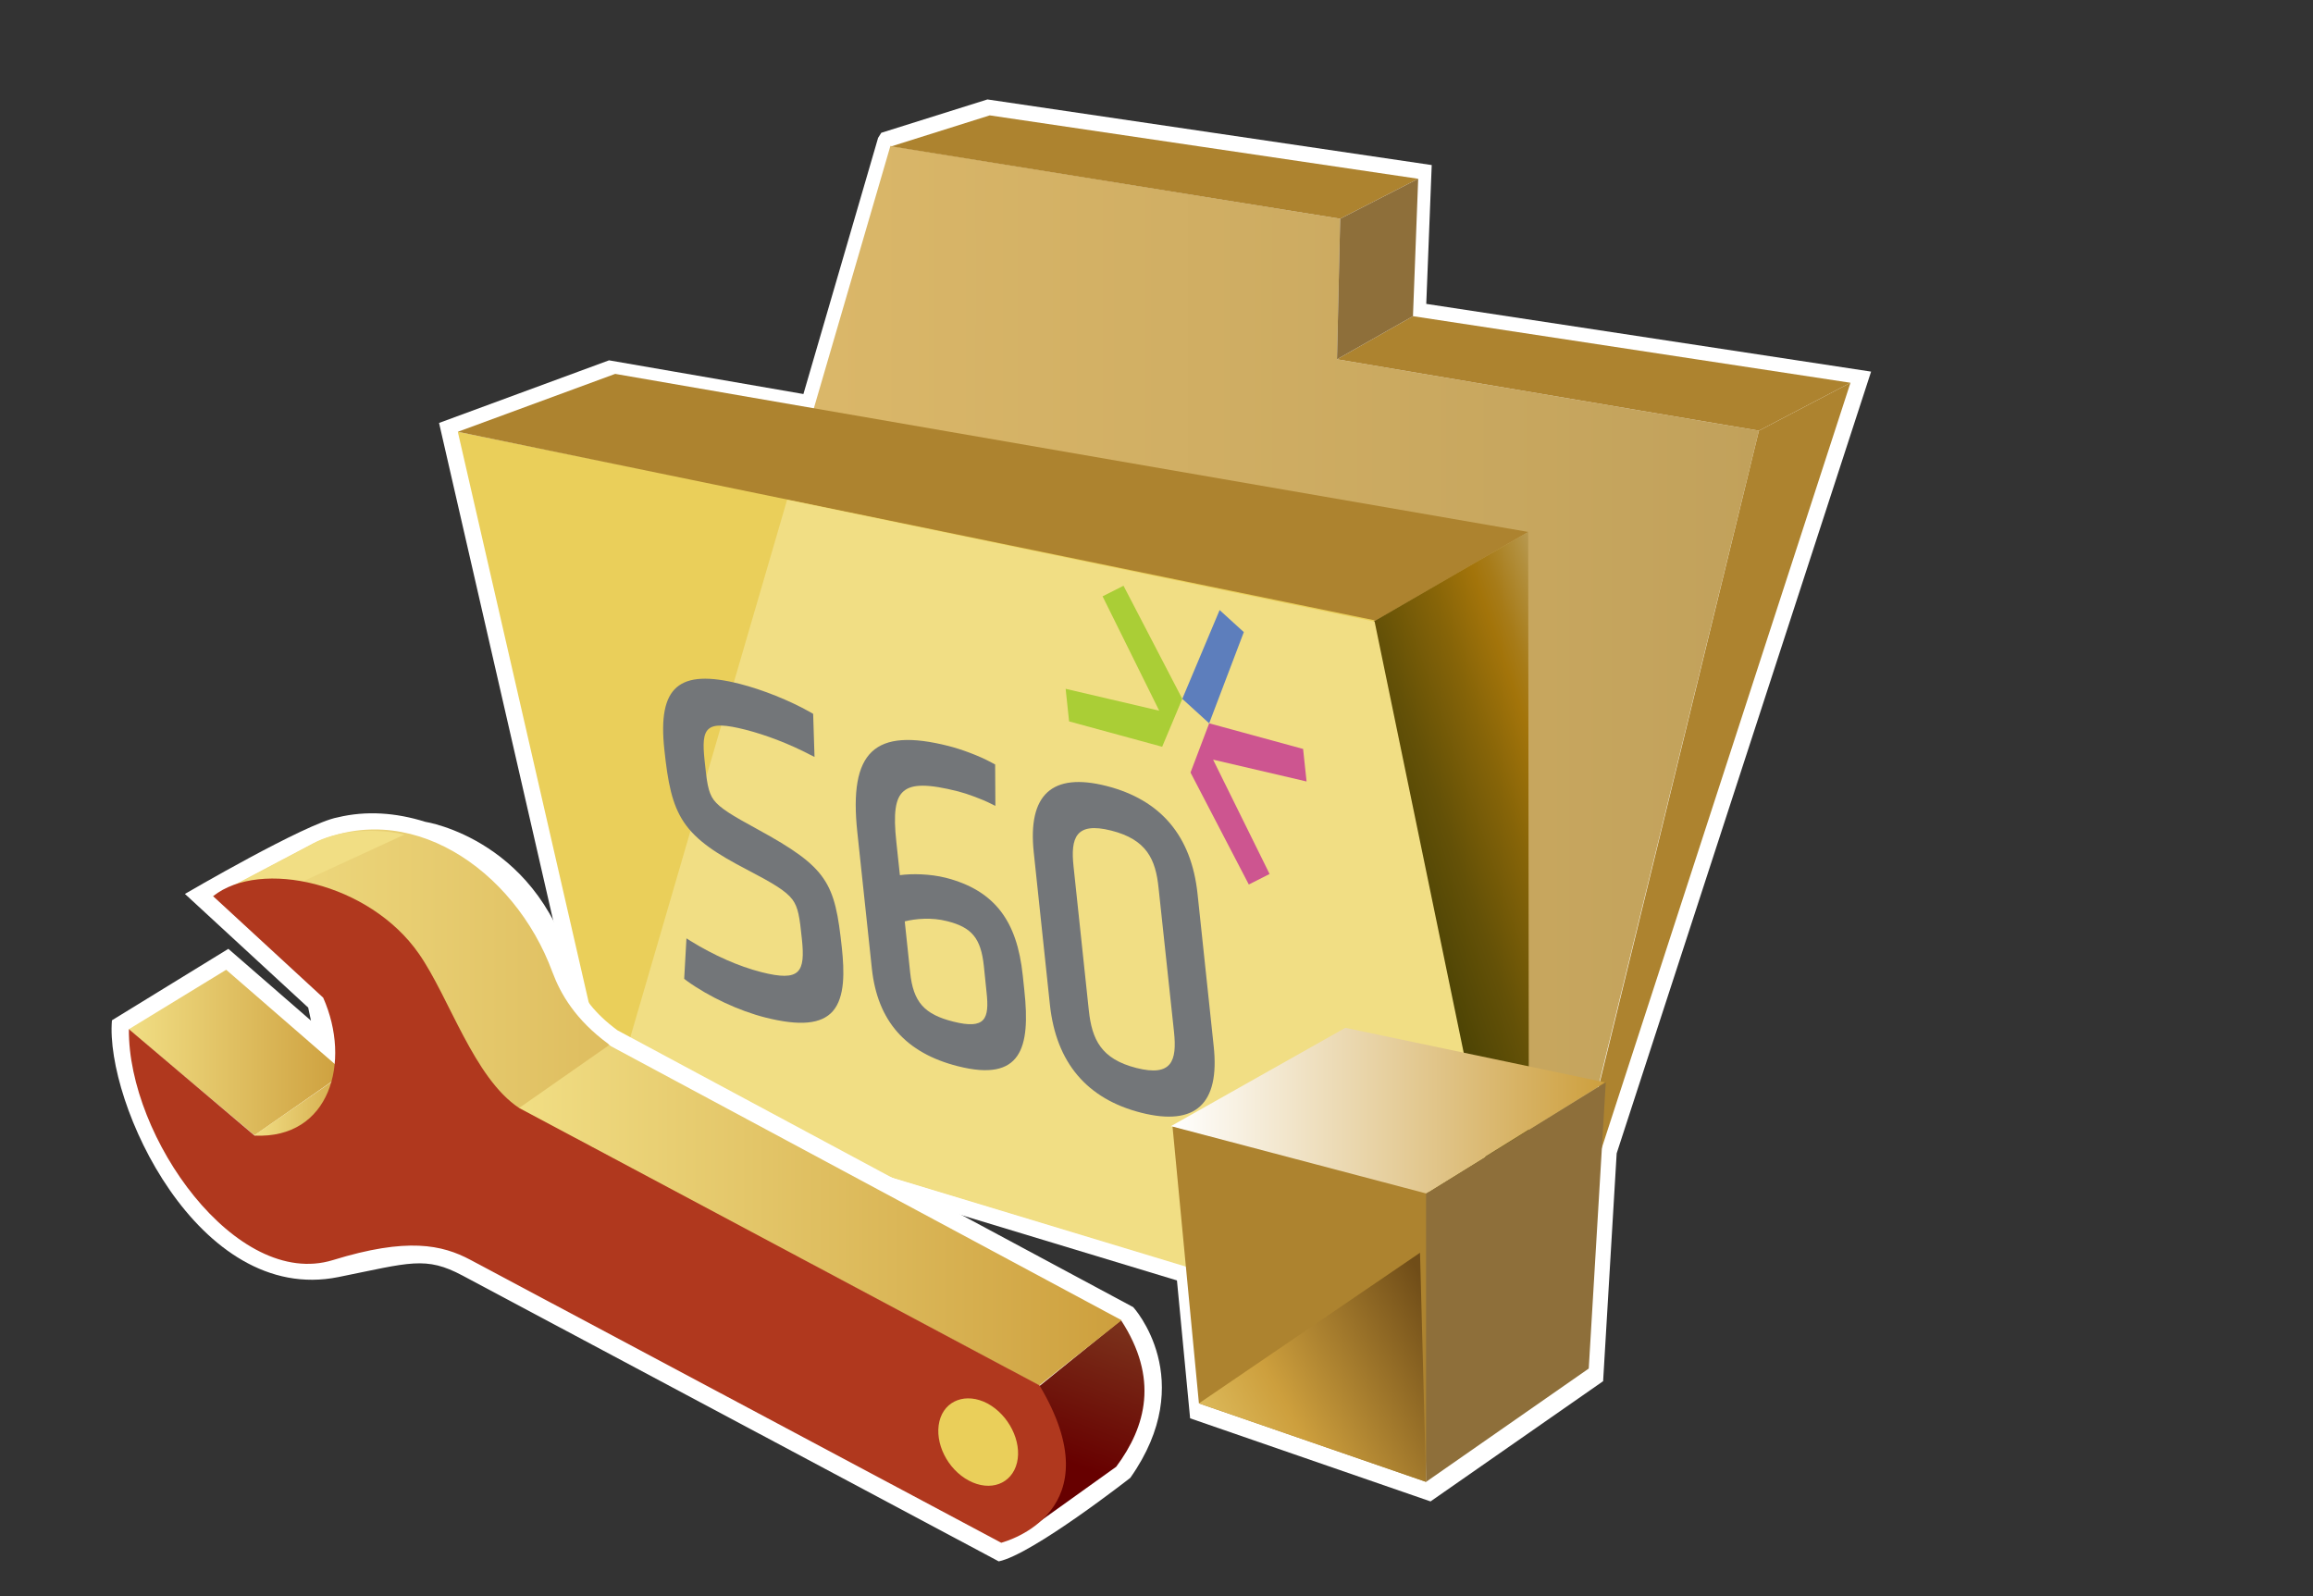 <?xml version="1.0" encoding="UTF-8"?>
<svg xmlns="http://www.w3.org/2000/svg" xmlns:xlink="http://www.w3.org/1999/xlink" contentScriptType="text/ecmascript" width="100" baseProfile="tiny" zoomAndPan="magnify" contentStyleType="text/css" viewBox="0 0 100 69" height="69" preserveAspectRatio="xMidYMid meet" version="1.1">
    <rect x="0" y="0" width="100" height="69" fill="#333333" stroke="none"/>
    <g>
        <g>
            <rect width="100" fill="none" height="69"/>
        </g>
        <g>
            <g>
                <path fill="#ffffff" d="M 38.102 5.741 L 37.964 5.959 C 37.964 5.959 34.94 16.328 34.735 17.035 C 34.031 16.914 26.33 15.578 26.33 15.578 L 18.982 18.285 L 25.749 47.785 L 29.353 48.834 C 29.353 48.834 50.331 55.189 50.884 55.357 C 50.934 55.892 51.453 61.318 51.453 61.318 L 61.848 64.911 L 69.309 59.713 L 69.895 49.863 L 80.895 16.066 C 80.895 16.066 62.411 13.253 61.663 13.138 C 61.69 12.442 61.69 12.442 61.899 7.136 L 42.691 4.299 L 38.102 5.741 z "/>
            </g>
            <g>
                <g>
                    <g>
                        <linearGradient x1="-139.529" gradientTransform="matrix(1.136 0 0 1.136 185.103 -2259.503)" y1="2017.121" x2="-95.968" gradientUnits="userSpaceOnUse" y2="2017.121" xlink:type="simple" xlink:actuate="onLoad" id="XMLID_11_" xlink:show="other">
                            <stop stop-color="#e0bc6c" offset="0"/>
                            <stop stop-color="#c1a15b" offset="1"/>
                        </linearGradient>
                        <polygon fill="url(#XMLID_11_)" points="26.543,47.268 38.496,6.308 57.941,9.457 57.803,15.533 76.045,18.619 66.105,59.199             "/>
                        <polygon fill="#eacf5a" points="66.107,58.811 26.35,47.248 19.793,18.668 59.374,26.672      "/>
                        <polygon fill="#ad832f" points="66.07,22.997 26.597,16.164 19.793,18.668 59.477,26.827      "/>
                        <polygon fill="#ad832f" points="61.314,7.729 42.791,4.988 38.534,6.328 57.941,9.457      "/>
                        <polygon fill="#ad832f" points="80.003,16.548 61.088,13.669 57.803,15.533 76.045,18.619      "/>
                        <linearGradient x1="-96.076" gradientTransform="matrix(1.136 0 0 1.136 185.103 -2259.503)" y1="2021.598" x2="-110.248" gradientUnits="userSpaceOnUse" y2="2026.514" xlink:type="simple" xlink:actuate="onLoad" id="XMLID_12_" xlink:show="other">
                            <stop stop-color="#e6eef4" offset="0"/>
                            <stop stop-color="#dad9cb" offset="0.064"/>
                            <stop stop-color="#c3ae79" offset="0.203"/>
                            <stop stop-color="#b28f3d" offset="0.317"/>
                            <stop stop-color="#a77b18" offset="0.4"/>
                            <stop stop-color="#a3740a" offset="0.444"/>
                            <stop stop-color="#866408" offset="0.559"/>
                            <stop stop-color="#645107" offset="0.719"/>
                            <stop stop-color="#4f4505" offset="0.851"/>
                            <stop stop-color="#474105" offset="0.938"/>
                            <stop stop-color="#474105" offset="1"/>
                        </linearGradient>
                        <polygon fill="url(#XMLID_12_)" points="66.07,22.997 66.109,59.509 59.374,26.881      "/>
                        <polygon fill="#ad832f" points="80.003,16.548 66.122,59.26 76.045,18.619      "/>
                        <polygon fill="#8e6f3a" points="57.941,9.457 57.803,15.533 61.088,13.669 61.314,7.729      "/>
                        <polygon fill="#f1de84" points="26.543,47.268 34.03,21.606 59.43,26.873 66.122,59.26      "/>
                    </g>
                </g>
            </g>
            <g>
                <g>
                    <g>
                        <g>
                            <g>
                                <polygon fill="#ad832f" points="61.654,64.066 51.834,60.672 50.691,48.686 62.006,51.596        "/>
                                <polygon fill="#8e6f3a" points="61.654,64.066 68.688,59.166 69.424,46.793 61.654,51.596        "/>
                                <linearGradient x1="-118.337" gradientTransform="matrix(1.136 0 0 1.136 185.103 -2259.503)" y1="2030.551" x2="-101.828" gradientUnits="userSpaceOnUse" y2="2030.551" xlink:type="simple" xlink:actuate="onLoad" id="XMLID_13_" xlink:show="other">
                                    <stop stop-color="#ffffff" offset="0"/>
                                    <stop stop-color="#cd9f3d" offset="1"/>
                                </linearGradient>
                                <polygon fill="url(#XMLID_13_)" points="50.625,48.686 61.654,51.596 69.387,46.793 58.165,44.436        "/>
                                <linearGradient x1="-119.85" gradientTransform="matrix(1.136 0 0 1.136 185.103 -2259.503)" y1="2046.466" x2="-107.681" gradientUnits="userSpaceOnUse" y2="2039.726" xlink:type="simple" xlink:actuate="onLoad" id="XMLID_14_" xlink:show="other">
                                    <stop stop-color="#f1de84" offset="0"/>
                                    <stop stop-color="#cd9f3d" offset="0.506"/>
                                    <stop stop-color="#704d18" offset="1"/>
                                </linearGradient>
                                <polygon fill="url(#XMLID_14_)" points="61.654,64.066 51.834,60.672 61.393,54.16        "/>
                            </g>
                        </g>
                    </g>
                </g>
            </g>
            <g>
                <g>
                    <polygon fill="#aace36" points="47.669,25.781 50.117,30.725 46.072,29.78 46.221,31.188 50.245,32.285 51.115,30.213       48.574,25.324     "/>
                    <polygon fill="#cd5590" points="56.488,33.786 56.338,32.379 52.277,31.271 51.471,33.399 53.991,38.24 54.889,37.785       52.447,32.842     "/>
                    <polygon fill="#5d7ebc" points="52.729,26.375 51.115,30.213 52.277,31.271 53.775,27.328     "/>
                    <path fill="#737679" d="M 28.72 32.384 C 28.873 33.843 29.054 34.779 29.566 35.544 C 30.106 36.352 31.001 36.923 32.27 37.584 C 33.41 38.18 33.97 38.509 34.256 38.884 C 34.512 39.227 34.571 39.653 34.667 40.582 C 34.823 42.039 34.593 42.453 32.919 42.029 C 31.94 41.779 30.879 41.31 29.854 40.681 L 29.678 40.568 L 29.58 42.318 L 29.707 42.414 C 30.651 43.094 31.951 43.703 33.093 43.991 C 34.586 44.367 35.511 44.277 36.004 43.719 C 36.539 43.104 36.504 41.993 36.397 40.983 C 36.095 38.157 35.8 37.52 32.765 35.86 C 31.645 35.25 31.128 34.939 30.859 34.586 C 30.608 34.247 30.557 33.788 30.463 32.885 C 30.308 31.442 30.508 31.112 32.221 31.545 C 33.117 31.773 34.14 32.166 35.03 32.633 L 35.215 32.725 L 35.156 30.862 L 35.019 30.782 C 34.132 30.282 32.965 29.815 31.98 29.565 C 29.347 28.9 28.434 29.691 28.72 32.384 z "/>
                    <path fill="#737679" d="M 37.066 35.982 L 37.694 41.872 C 37.936 44.139 39.154 45.525 41.415 46.096 C 44.163 46.793 44.551 45.295 44.288 42.834 L 44.219 42.178 C 44.091 40.971 43.791 40.088 43.275 39.407 C 42.734 38.698 41.95 38.219 40.885 37.948 C 40.208 37.778 39.424 37.764 38.906 37.836 C 38.861 37.446 38.755 36.424 38.755 36.424 C 38.615 35.157 38.706 34.51 39.067 34.207 C 39.436 33.885 40.141 33.889 41.426 34.215 C 41.817 34.314 42.473 34.557 42.859 34.754 L 43.034 34.841 L 43.024 33.051 L 42.882 32.975 C 42.313 32.662 41.513 32.377 41.01 32.252 C 37.802 31.439 36.692 32.484 37.066 35.982 z M 40.952 39.826 C 42.021 40.094 42.405 40.566 42.535 41.754 L 42.651 42.885 C 42.782 44.055 42.6 44.518 41.208 44.166 C 39.954 43.85 39.484 43.316 39.35 42.049 C 39.35 42.049 39.143 40.079 39.116 39.834 C 39.582 39.717 40.282 39.652 40.952 39.826 z "/>
                    <path fill="#737679" d="M 44.693 36.848 L 45.392 43.44 C 45.66 45.936 46.988 47.51 49.335 48.106 C 51.684 48.701 52.742 47.729 52.473 45.233 L 51.774 38.641 C 51.51 36.141 50.183 34.576 47.833 33.979 C 45.488 33.385 44.428 34.346 44.693 36.848 z M 47.074 43.684 L 46.414 37.462 C 46.279 36.219 46.509 35.522 48.041 35.908 C 49.573 36.294 49.964 37.148 50.09 38.392 L 50.757 44.613 C 50.889 45.863 50.664 46.56 49.132 46.172 C 47.598 45.783 47.209 44.932 47.074 43.684 z "/>
                </g>
            </g>
        </g>
        <g>
            <path fill="#ffffff" d="M 24.849 42.355 C 25.219 43.113 25.686 43.794 26.691 44.541 L 48.994 56.512 C 48.994 56.512 51.863 59.641 48.868 63.891 C 48.868 63.891 44.635 67.204 43.179 67.503 C 43.179 67.503 20.007 55.149 20.002 55.149 C 18.396 54.293 17.726 54.588 14.626 55.212 C 8.553 56.434 4.537 47.669 4.84 44.111 L 9.873 41.021 L 13.445 44.125 L 13.324 43.561 L 7.995 38.647 C 7.995 38.647 13.235 35.584 14.596 35.338 C 15.826 35.039 17.118 35.131 18.384 35.529 C 18.383 35.529 23.486 36.299 24.849 42.355 z "/>
            <g>
                <g>
                    <g>
                        <g>
                            <g>
                                <linearGradient x1="5.424" gradientTransform="matrix(1 0 0 -1 0.138 67.834)" y1="22.33" x2="14.761" gradientUnits="userSpaceOnUse" y2="22.33" xlink:type="simple" xlink:actuate="onLoad" id="XMLID_15_" xlink:show="other">
                                    <stop stop-color="#f1de84" offset="0"/>
                                    <stop stop-color="#cd9f3d" offset="1"/>
                                </linearGradient>
                                <polygon fill="url(#XMLID_15_)" points="5.562,44.502 11.003,49.083 14.899,46.371 9.779,41.926        "/>
                                <linearGradient x1="10.988" y1="48.825" x2="15.683" gradientUnits="userSpaceOnUse" y2="48.825" xlink:type="simple" xlink:actuate="onLoad" id="XMLID_16_" xlink:show="other">
                                    <stop stop-color="#f1de84" offset="0"/>
                                    <stop stop-color="#cd9f3d" offset="1"/>
                                </linearGradient>
                                <polygon fill="url(#XMLID_16_)" points="10.988,49.086 15.683,50.857 14.309,46.793        "/>
                                <linearGradient x1="9.219" y1="49.191" x2="41.802" gradientUnits="userSpaceOnUse" y2="49.191" xlink:type="simple" xlink:actuate="onLoad" id="XMLID_17_" xlink:show="other">
                                    <stop stop-color="#f1de84" offset="0"/>
                                    <stop stop-color="#cd9f3d" offset="1"/>
                                </linearGradient>
                                <path fill="url(#XMLID_17_)" d="M 9.219 38.738 L 41.802 62.521 L 26.293 45.126 C 24.886 44.091 24.239 42.982 23.884 42.029 C 22.236 37.549 17.592 34.405 13.372 36.55 L 9.219 38.738 z "/>
                                <linearGradient x1="18.151" gradientTransform="matrix(1 0 0 1 0.138 -773.944)" y1="814.799" x2="46.913" gradientUnits="userSpaceOnUse" y2="834.796" xlink:type="simple" xlink:actuate="onLoad" id="XMLID_18_" xlink:show="other">
                                    <stop stop-color="#f1de84" offset="0"/>
                                    <stop stop-color="#cd9f3d" offset="1"/>
                                </linearGradient>
                                <path fill="url(#XMLID_18_)" d="M 17.489 36.08 C 15.925 35.725 14.216 35.99 13.362 36.572 L 9.212 38.761 L 13.107 38.101 L 17.489 36.08 z "/>
                                <linearGradient x1="48.73" gradientTransform="matrix(1 0 0 1 0.138 -773.944)" y1="829.93" x2="46.036" gradientUnits="userSpaceOnUse" y2="837.169" xlink:type="simple" xlink:actuate="onLoad" id="XMLID_19_" xlink:show="other">
                                    <stop stop-color="#7f3c21" offset="0"/>
                                    <stop stop-color="#670000" offset="1"/>
                                </linearGradient>
                                <path fill="url(#XMLID_19_)" d="M 44.94 59.922 L 44.814 65.877 L 48.258 63.412 C 49.558 61.662 50.102 59.583 48.464 57.072 L 44.94 59.922 z "/>
                                <linearGradient x1="22.429" y1="52.545" x2="48.491" gradientUnits="userSpaceOnUse" y2="52.545" xlink:type="simple" xlink:actuate="onLoad" id="XMLID_20_" xlink:show="other">
                                    <stop stop-color="#f1de84" offset="0"/>
                                    <stop stop-color="#cd9f3d" offset="1"/>
                                </linearGradient>
                                <polygon fill="url(#XMLID_20_)" points="22.429,47.912 26.33,45.186 48.491,57.078 44.922,59.904        "/>
                                <path fill="#b0381e" d="M 44.94 59.893 C 48.181 65.331 43.533 66.629 43.287 66.698 C 42.204 66.121 21.575 55.124 20.34 54.468 C 19.112 53.814 17.604 53.486 14.391 54.478 C 10.214 55.76 5.53 49.172 5.572 44.494 L 11.006 49.096 C 14.266 49.248 15.203 45.908 13.973 43.133 L 9.213 38.745 C 11.262 37.117 15.977 38.162 18.111 41.234 C 19.427 43.123 20.483 46.601 22.445 47.902 L 44.94 59.893 z "/>
                                <path fill="#eacf5a" d="M 41.885 64.01 C 42.811 64.503 43.743 64.16 43.969 63.237 C 44.188 62.323 43.617 61.174 42.693 60.676 C 41.774 60.19 40.835 60.533 40.614 61.449 C 40.393 62.377 40.96 63.518 41.885 64.01 "/>
                            </g>
                        </g>
                    </g>
                </g>
            </g>
        </g>
    </g>
</svg>
